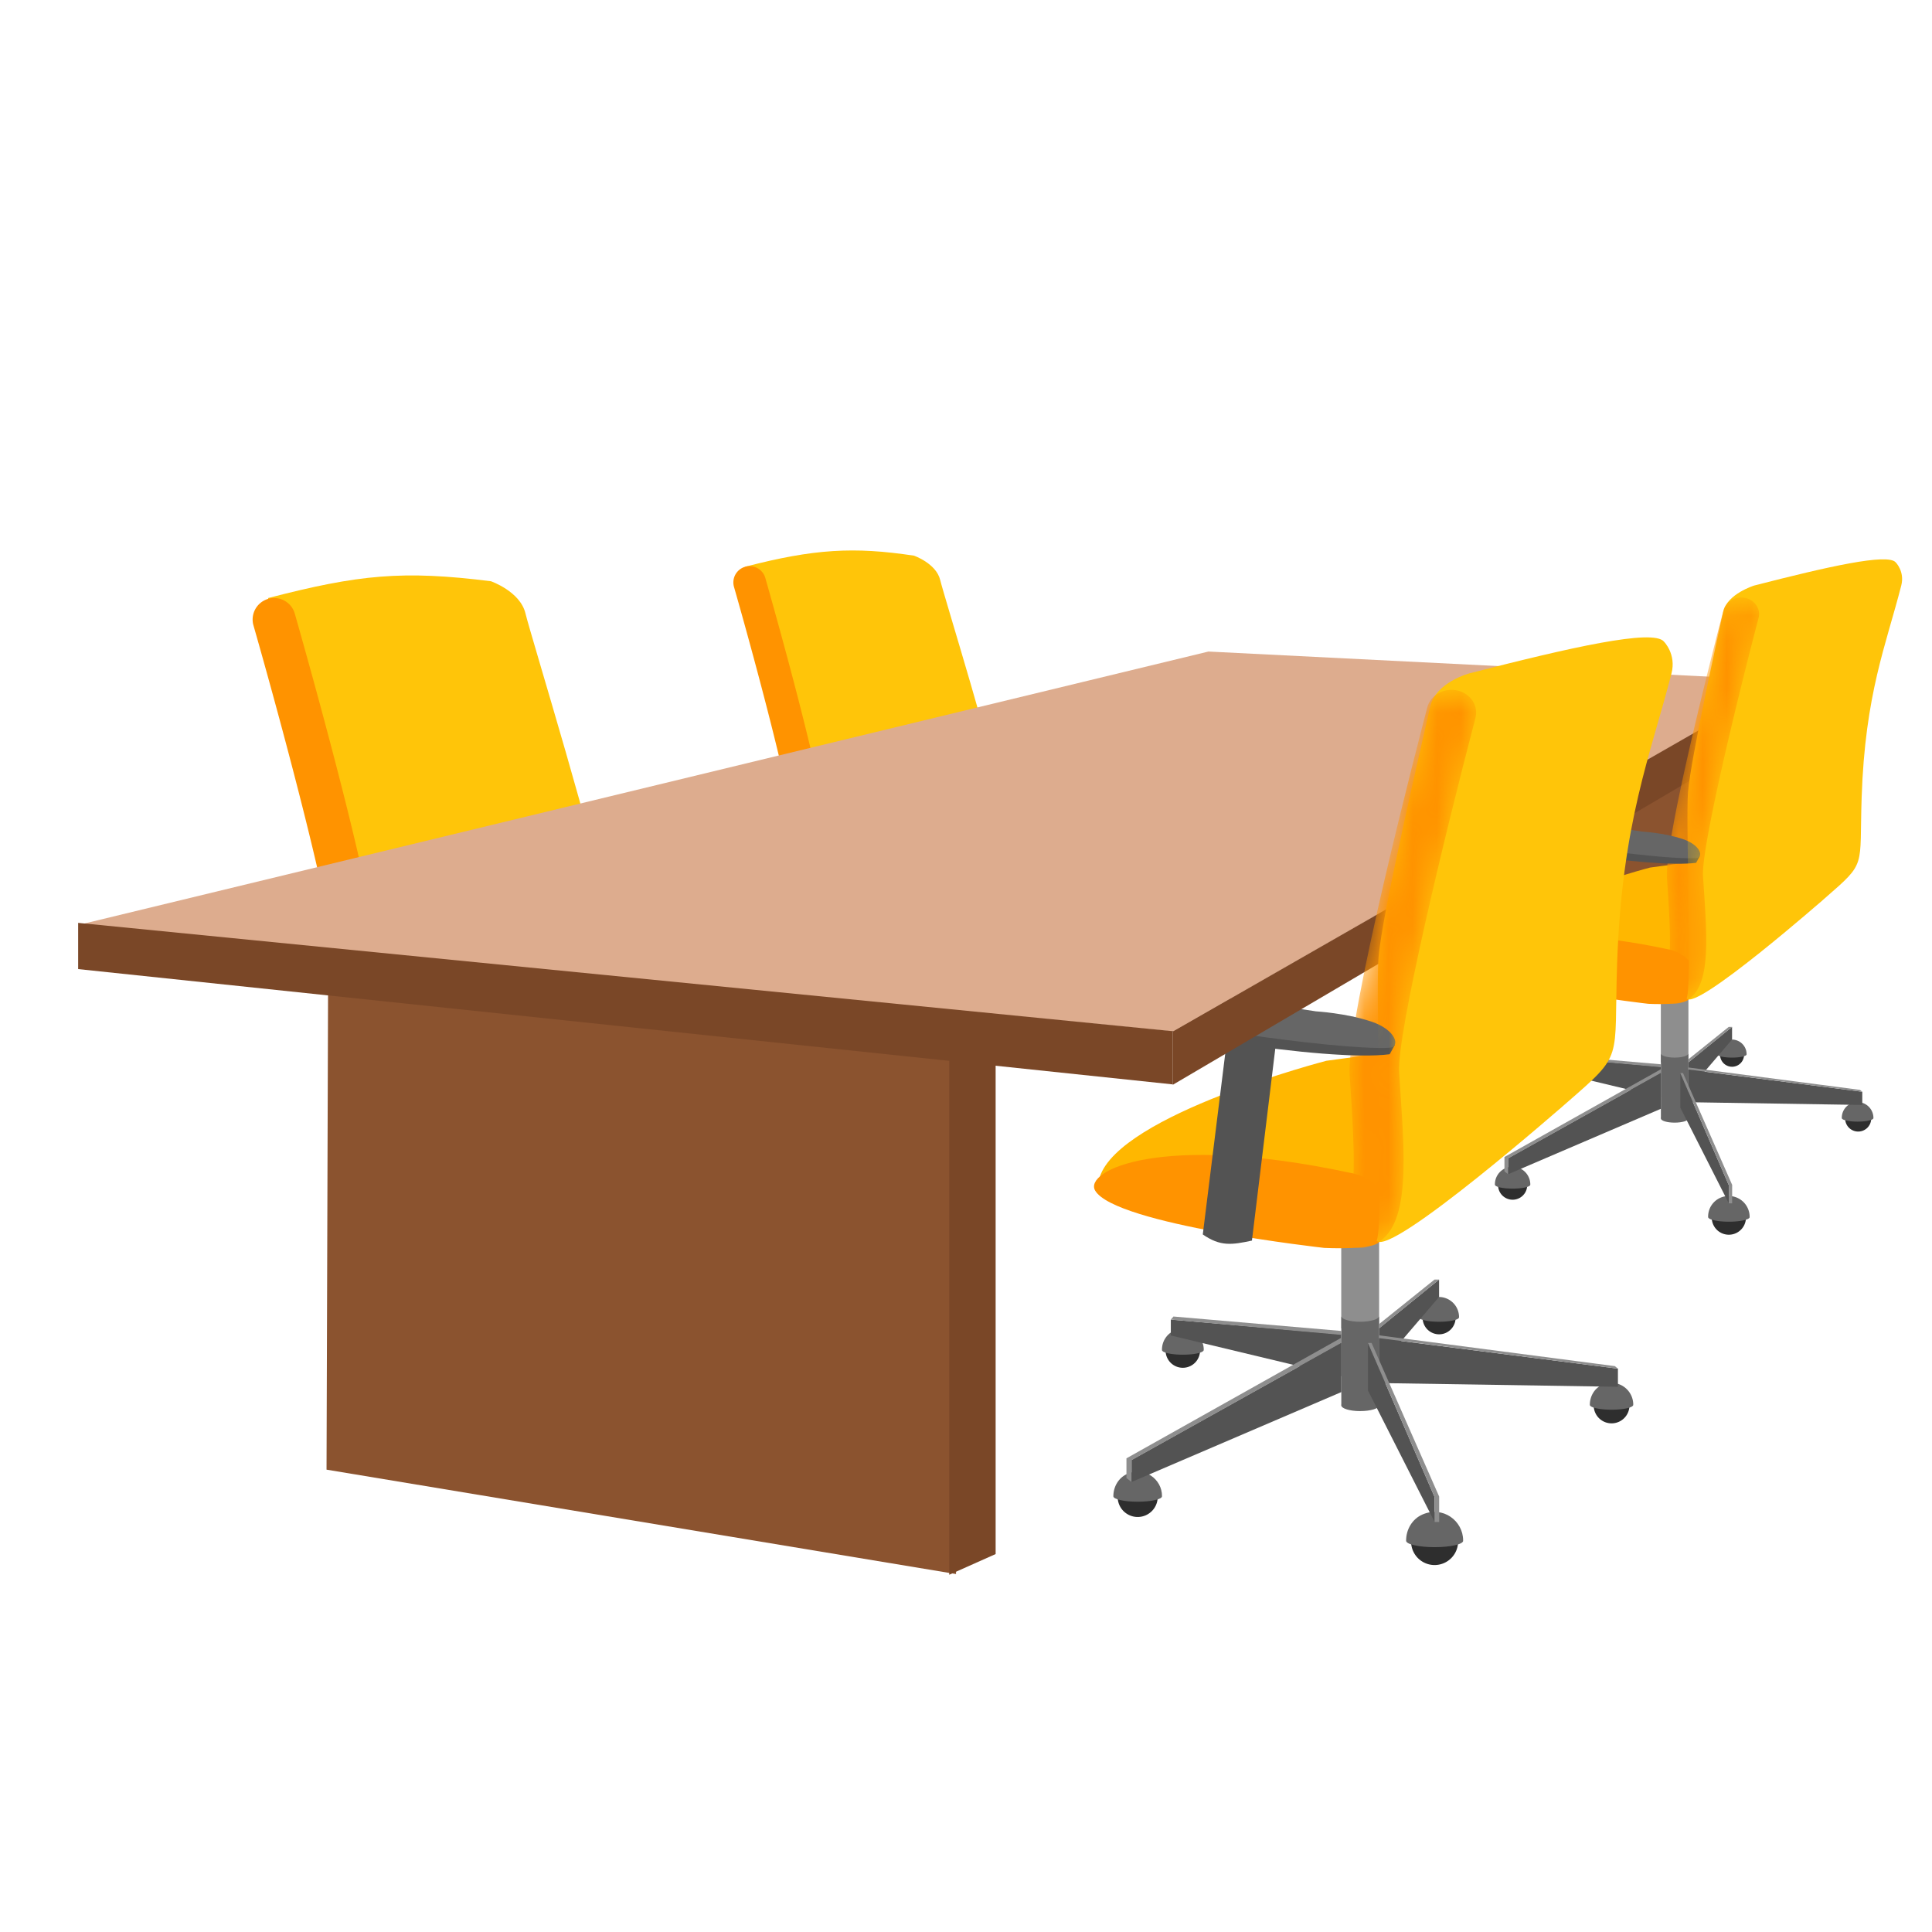 <svg xmlns="http://www.w3.org/2000/svg" width="80" height="80" fill="none" class="persona-ilustration" viewBox="0 0 80 80"><g clip-path="url(#SESDw46XXg_a)"><path fill="#8E8E8E" d="M23.481 47.578h1.55v4.1h-1.55z"/><path fill="#666" d="M24.257 55.063c.427 0 .772-.105.772-.235s-.345-.235-.772-.235-.773.105-.773.235.346.235.773.235"/><path fill="#666" fill-rule="evenodd" d="M25.027 51.19c-.033.122-.365.216-.77.216s-.738-.094-.77-.215h-.003v3.637h1.546v-3.637z" clip-rule="evenodd"/><path fill="#2E2E2E" d="M16.997 53.29a.705.705 0 1 0 0-1.41.705.705 0 0 0 0 1.41"/><path fill="#666" d="M17.854 52.55a.86.86 0 0 0-1.221-.777.85.85 0 0 0-.49.789c0 .106.383.192.854.192.472 0 .855-.086.855-.192q-.001-.006-.005-.011h.005z"/><path fill="#535353" d="M23.48 51.918v1.72l-6.975-1.671v-.65z"/><path fill="#8E8E8E" d="m23.484 51.782-6.87-.591-.11.126 6.98.625z"/><path fill="#2E2E2E" d="M27.487 51.92a.675.675 0 1 0 0-1.35.675.675 0 0 0 0 1.35"/><path fill="#666" d="M28.304 51.212c0-.563-.58-1.001-1.17-.745a.81.81 0 0 0-.468.755c0 .102.367.184.819.184s.819-.082.819-.184q-.002-.005-.005-.01z"/><path fill="#535353" d="m25.028 51.676 2.459-1.997v.71l-2.452 2.864z"/><path fill="#8E8E8E" d="M25.028 51.502 27.3 49.68h.187l-2.459 2z"/><path fill="#2E2E2E" d="M34.548 55.565a.732.732 0 1 0 0-1.464.732.732 0 0 0 0 1.464"/><path fill="#666" d="M35.437 54.796a.895.895 0 0 0-1.27-.809c-.318.14-.51.472-.509.82 0 .11.399.199.889.199s.888-.09.888-.2q-.002-.005-.005-.01h.007"/><path fill="#535353" d="m25.028 52.08 9.78 1.246v.743l-9.78-.155z"/><path fill="#8E8E8E" d="m25.03 51.962 9.651 1.26.127.105-9.778-1.251z"/><path fill="#2E2E2E" d="M27.303 61.366a.962.962 0 1 0 0-1.924.962.962 0 0 0 0 1.923"/><path fill="#666" d="M28.471 60.356c0-.801-.826-1.426-1.666-1.06-.419.182-.671.618-.668 1.076 0 .144.524.262 1.168.262.645 0 1.168-.118 1.168-.262q-.002-.008-.007-.014h.007z"/><path fill="#535353" d="M24.575 52.275v1.947l2.728 5.38v-1.02z"/><path fill="#8E8E8E" d="M24.575 52.275h.15l2.765 6.288v1.04h-.187v-1.02z"/><path fill="#2E2E2E" d="M15.148 59.398a.819.819 0 1 0 0-1.638.819.819 0 0 0 0 1.638"/><path fill="#666" d="M16.143 58.538c0-.684-.705-1.216-1.42-.905-.359.155-.572.527-.57.917 0 .123.445.223.995.223s.995-.1.995-.223c0-.003-.005-.009-.005-.012z"/><path fill="#8E8E8E" d="m14.897 57.965-.209-.162v-.807l8.796-4.935v.213l-8.587 4.793z"/><path fill="#535353" d="m23.484 52.274-8.587 4.793v.897l8.587-3.68z"/><path fill="#666" d="m27.3 42.944.453-6.836h1.956l-.653 6.836z"/><path fill="#535353" d="m23.19 36.108-.126-.408 11.133.602s-.128.322-.16.388c-.314.62-8.516.242-10.847-.582"/><path fill="#666" d="M26.399 35.038s5.1.258 6.772.568c.289.053 1.581.5.753.902-.715.35-8.581-.101-10.668-.65-.433-.113-.139-.755.922-.875 1.061-.122 2.22.053 2.22.053z"/><path fill="#FFC509" d="M11.098 24.765c3.753-.974 5.58-1.156 9.23-.697 0 0 1.213.421 1.43 1.331.218.91 3.126 10.347 3.256 11.952.13 1.604-.616 5.264-.312 6 .305.735-8.968 1.906-8.968 1.906-1.342-.477-1.082-1.602-1.212-5.241-.13-3.64-3.424-15.251-3.424-15.251"/><path fill="#FF9300" d="M15.418 46.23a1 1 0 0 1-.137-.011c-1.648-.253-1.591-2.94-1.524-6.05q.01-.364.014-.693c.024-1.47-1.95-8.944-3.284-13.609a.89.89 0 0 1 1.71-.49c.348 1.215 3.387 11.922 3.353 14.126-.003.22-.009.458-.014.703-.023 1.115-.078 3.663.233 4.314a.891.891 0 0 1-.352 1.708z"/><path fill="#FFB700" d="M26.196 40.593s-10.26 1.173-11.076 3.67c-.358 1.098 7.514 2.661 7.514 2.661l11.893-2.66c.416-.087.801-.477.926-.883.124-.406.012-.738-.926-1.272-1.877-1.066-8.329-1.516-8.329-1.516z"/><path fill="#FF9300" d="M14.423 45.719c-.46-.782.988-2.663 2.758-2.355s5.692 2.08 5.694 3.341c0 .452-1.647.452-1.647.452s-6.007-.083-6.805-1.438"/><path fill="#535353" d="m16.593 46.803.717-8.384h1.957l-.71 8.546c-.78.329-1.212.172-1.964-.162"/><path fill="#535353" d="m12.746 38.419-.127-.408 11.133.602s-.128.322-.16.388c-.313.62-8.516.242-10.846-.582"/><path fill="#666" d="M15.955 37.35s5.101.259 6.773.569c.288.053 1.58.5.753.903-.716.348-8.582-.102-10.668-.65-.433-.114-.139-.755.922-.876s2.22.053 2.22.053zM43.134 37.244l.343-5.181h1.483l-.495 5.18z"/><path fill="#535353" d="m40.02 32.063-.096-.31 8.436.457s-.097.244-.121.294c-.237.47-6.453.183-8.22-.441"/><path fill="#666" d="M42.451 31.252s3.866.196 5.133.43c.218.04 1.198.38.57.684-.542.265-6.503-.077-8.084-.492-.328-.086-.105-.572.699-.664s1.682.04 1.682.04z"/><path fill="#FFC509" d="M30.857 23.467c2.843-.738 4.495-.835 6.99-.458 0 0 .92.32 1.085 1.009.165.69 2.371 7.77 2.47 8.986.098 1.216-.467 3.99-.237 4.547s-6.795 1.445-6.795 1.445c-1.017-.362-.82-1.215-.919-3.972-.099-2.758-2.594-11.557-2.594-11.557"/><path fill="#FF9300" d="M34.13 39.732a1 1 0 0 1-.104-.008c-1.249-.191-1.206-2.227-1.155-4.584q.008-.277.011-.525c.018-1.114-1.478-6.778-2.489-10.313a.674.674 0 0 1 1.297-.37c.263.92 2.566 9.033 2.54 10.703l-.01.533c-.018.845-.06 2.775.176 3.27a.675.675 0 0 1-.267 1.293z"/><path fill="#FFB700" d="M42.3 35.46s-7.775.89-8.393 2.783c-.271.83 5.694 2.015 5.694 2.015l9.012-2.015c.316-.067.607-.362.702-.67.094-.307.009-.558-.702-.963-1.422-.808-6.312-1.15-6.312-1.15"/><path fill="#FF9300" d="M33.378 39.345c-.348-.592.749-2.018 2.09-1.785s4.313 1.577 4.315 2.532c0 .343-1.248.343-1.248.343s-4.553-.063-5.157-1.09"/><path fill="#535353" d="m35.019 40.167.543-6.353h1.482l-.537 6.476c-.591.25-.92.13-1.488-.123"/><path fill="#535353" d="m32.103 33.814-.096-.309 8.436.456s-.097.244-.121.294c-.238.47-6.454.184-8.22-.44"/><path fill="#666" d="M34.535 33.004s3.865.196 5.132.43c.219.041 1.198.38.57.685-.541.264-6.502-.077-8.083-.493-.328-.086-.106-.572.699-.663s1.682.04 1.682.04z"/><path fill="#8B532F" d="m13.591 38.91-.07 21.945 26.066 4.323V41.414z"/><path fill="#7A4727" d="M41.227 41.325V64.35l-1.921.857V41.791z"/><path fill="#8E8E8E" d="M55.538 50.859h1.568v4.148h-1.568z"/><path fill="#666" d="M56.322 58.43c.432 0 .782-.106.782-.237s-.35-.238-.782-.238c-.431 0-.781.107-.781.238s.35.238.781.238"/><path fill="#666" fill-rule="evenodd" d="M57.101 54.514c-.033.122-.37.217-.779.217s-.745-.095-.779-.217h-.002v3.679h1.563v-3.68z" clip-rule="evenodd"/><path fill="#2E2E2E" d="M48.978 56.637a.713.713 0 1 0 0-1.426.713.713 0 0 0 0 1.426"/><path fill="#666" d="M49.845 55.888a.87.87 0 0 0-1.235-.785.86.86 0 0 0-.495.797c0 .108.387.195.864.195s.864-.087.864-.195q-.001-.005-.005-.01h.005z"/><path fill="#535353" d="M55.537 55.25v1.74l-7.056-1.691v-.657z"/><path fill="#8E8E8E" d="m55.54 55.112-6.95-.598-.109.127 7.06.633z"/><path fill="#2E2E2E" d="M59.59 55.251a.682.682 0 1 0 0-1.365.682.682 0 0 0 0 1.365"/><path fill="#666" d="M60.416 54.535a.834.834 0 0 0-1.183-.753.82.82 0 0 0-.474.763c0 .103.371.186.829.186s.828-.083.828-.186q-.001-.005-.005-.01z"/><path fill="#535353" d="m57.102 55.004 2.487-2.02v.719l-2.48 2.897z"/><path fill="#8E8E8E" d="m57.103 54.829 2.297-1.845h.19l-2.488 2.023z"/><path fill="#2E2E2E" d="M66.732 58.938a.74.74 0 1 0 0-1.48.74.74 0 0 0 0 1.48"/><path fill="#666" d="M67.63 58.16a.906.906 0 0 0-1.283-.818c-.323.14-.517.478-.515.829 0 .111.403.202.898.202s.899-.09.899-.202q-.002-.005-.005-.011h.007"/><path fill="#535353" d="m57.102 55.413 9.893 1.261v.75l-9.893-.155z"/><path fill="#8E8E8E" d="m57.105 55.294 9.762 1.274.128.106-9.89-1.265z"/><path fill="#2E2E2E" d="M59.403 64.805a.972.972 0 1 0 0-1.945.972.972 0 0 0 0 1.945"/><path fill="#666" d="M60.585 63.784c0-.81-.836-1.442-1.685-1.071-.424.183-.68.624-.676 1.087 0 .146.53.265 1.182.265s1.18-.119 1.18-.265c0-.005-.005-.01-.006-.014h.007z"/><path fill="#535353" d="M56.645 55.61v1.97l2.759 5.442V61.99z"/><path fill="#8E8E8E" d="M56.645 55.61h.15l2.798 6.36v1.052h-.19V61.99z"/><path fill="#2E2E2E" d="M47.109 62.815a.828.828 0 1 0 0-1.657.828.828 0 0 0 0 1.657"/><path fill="#666" d="M48.116 61.945c0-.691-.713-1.23-1.437-.915-.362.157-.579.533-.577.928 0 .124.45.225 1.007.225s1.007-.101 1.007-.225c0-.004-.006-.01-.006-.013z"/><path fill="#8E8E8E" d="m46.855 61.366-.211-.164v-.816l8.896-4.992v.216l-8.685 4.848z"/><path fill="#535353" d="m55.541 55.61-8.685 4.848v.908l8.685-3.723z"/><path fill="#8E8E8E" d="M68.772 40.974h1.142v3.02h-1.142z"/><path fill="#666" d="M69.343 46.486c.314 0 .569-.078.569-.173 0-.096-.255-.174-.57-.174s-.568.078-.568.174.254.173.569.173"/><path fill="#666" fill-rule="evenodd" d="M69.91 43.634c-.024.089-.268.159-.567.159s-.543-.07-.567-.159h-.002v2.678h1.138v-2.678z" clip-rule="evenodd"/><path fill="#2E2E2E" d="M63.994 45.18a.52.52 0 1 0 0-1.038.52.52 0 0 0 0 1.038"/><path fill="#666" d="M64.626 44.635a.633.633 0 0 0-.9-.572.63.63 0 0 0-.36.581c0 .079.282.142.63.142.347 0 .629-.063.629-.142q-.001-.004-.004-.008h.004z"/><path fill="#535353" d="M68.77 44.17v1.267l-5.136-1.23v-.48z"/><path fill="#8E8E8E" d="m68.773 44.07-5.06-.436-.08.093 5.14.46z"/><path fill="#2E2E2E" d="M71.721 44.172a.497.497 0 1 0 0-.994.497.497 0 0 0 0 .994"/><path fill="#666" d="M72.323 43.65a.607.607 0 0 0-.861-.548.6.6 0 0 0-.345.556c0 .075.27.135.603.135s.603-.06.603-.135q-.001-.004-.004-.008z"/><path fill="#535353" d="m69.91 43.992 1.811-1.47v.522l-1.806 2.11z"/><path fill="#8E8E8E" d="m69.911 43.864 1.673-1.343h.138l-1.81 1.473z"/><path fill="#2E2E2E" d="M76.92 46.855a.539.539 0 1 0 0-1.077.539.539 0 0 0 0 1.077"/><path fill="#666" d="M77.575 46.289a.66.66 0 0 0-.934-.595.65.65 0 0 0-.376.603c0 .081.294.147.655.147.36 0 .654-.066.654-.147q-.001-.004-.004-.008h.005"/><path fill="#535353" d="m69.91 44.29 7.203.917v.547l-7.203-.114z"/><path fill="#8E8E8E" d="m69.912 44.202 7.108.928.093.077-7.2-.921z"/><path fill="#2E2E2E" d="M71.588 51.127a.708.708 0 1 0 0-1.416.708.708 0 0 0 0 1.416"/><path fill="#666" d="M72.449 50.384a.864.864 0 0 0-1.228-.78.85.85 0 0 0-.491.791c0 .106.385.193.86.193.474 0 .86-.087.86-.193q-.002-.006-.005-.01z"/><path fill="#535353" d="M69.579 44.432v1.435l2.008 3.962v-.751z"/><path fill="#8E8E8E" d="M69.579 44.432h.11l2.036 4.631v.766h-.138v-.751z"/><path fill="#2E2E2E" d="M62.635 49.678a.603.603 0 1 0 0-1.206.603.603 0 0 0 0 1.206"/><path fill="#666" d="M63.367 49.045a.738.738 0 0 0-1.046-.666.73.73 0 0 0-.42.675c0 .09.328.164.733.164s.733-.074.733-.164q-.002-.005-.004-.01z"/><path fill="#8E8E8E" d="m62.45 48.623-.154-.12v-.594l6.477-3.634v.157l-6.323 3.53z"/><path fill="#535353" d="m68.774 44.432-6.323 3.53v.66l6.323-2.71z"/><path fill="#8B532F" d="m56.868 30.81.03 8.546 14.37 1.167v-8.496z"/><path fill="#7A4727" d="M71.928 31.726v8.21l-.66.587v-8.497z"/><path fill="#FFB700" d="M68.321 35.925s-6.212 1.611-6.83 3.503c-.27.83 6.83 1.863 6.83 1.863l6.658-3.734c.315-.066.607-.361.701-.669.094-.307.01-.558-.701-.963-1.422-.808-4.32-.316-4.32-.316z"/><path fill="#FF9300" d="M61.353 39.839c-.348-.592 1.938-1.757 7.64-.547 1.341.233 1.521 1.563.956 2.021 0 .343-1.69.253-1.69.253s-6.301-.701-6.906-1.727"/><path fill="#535353" d="m66.08 41.345.77-6.326-1.45-.304-.8 6.445c.527.366.872.316 1.48.185"/><path fill="#535353" d="m70.233 35.727.157-.283-8.347-1.28s.045.258.059.312c.136.508 6.275 1.5 8.13 1.25"/><path fill="#666" d="M68.02 34.437s-3.822-.6-5.11-.63c-.222-.004-1.25.126-.698.553.476.37 6.378 1.256 8.01 1.173.338-.017.22-.538-.548-.792s-1.654-.305-1.654-.305z"/><path fill="#FFB700" d="M54.92 43.925s-8.533 2.212-9.382 4.811c-.372 1.141 9.382 2.559 9.382 2.559l9.144-5.129c.434-.09.834-.496.963-.918.13-.423.013-.767-.963-1.323-1.952-1.11-5.935-.434-5.935-.434z"/><path fill="#FF9300" d="M45.348 49.3c-.478-.813 2.66-2.413 10.494-.75 1.841.32 2.088 2.147 1.312 2.776 0 .47-2.321.347-2.321.347s-8.656-.963-9.485-2.373"/><path fill="#535353" d="m51.84 51.37 1.057-8.69-1.993-.417-1.099 8.853c.725.502 1.199.434 2.035.254"/><path fill="#535353" d="m57.545 43.652.215-.388-11.465-1.76s.062.356.081.43c.187.698 8.62 2.061 11.169 1.718"/><path fill="#666" d="M54.504 41.88s-5.249-.823-7.017-.864c-.305-.007-1.717.173-.96.759.655.508 8.76 1.725 11.002 1.611.465-.024.302-.739-.752-1.088s-2.273-.419-2.273-.419z"/><path fill="#DDAC8E" d="m73.973 28.18-23.934-1.201L3.305 38.286l45.284 4.428z"/><path fill="#7A4727" d="M74.024 28.13v1.815L48.565 44.918v-2.203z"/><path fill="#7A4727" d="M3.236 38.214v1.914l45.33 4.775V42.7z"/><path fill="#FFC509" d="M78.497 23.286c-.329-.386-2.808.175-5.86.96 0 0-1.117.343-1.282 1.083-.164.74-1.36 6.173-1.459 7.478s.175 7.944-.056 8.543c.416.501 5.733-4.164 5.733-4.164 1.735-1.513 1.415-1.21 1.514-4.17.142-4.286 1.012-6.313 1.64-8.77.15-.585-.23-.96-.23-.96"/><mask id="SESDw46XXg_b" width="5" height="18" x="68" y="24" maskUnits="userSpaceOnUse" style="mask-type:alpha"><path fill="#fff" d="M69.362 41.568a1 1 0 0 0 .115-.014c1.375-.256 1.237-2.338 1.076-4.748l-.035-.537c-.07-1.14 1.337-7.01 2.3-10.678.097-.372-.15-.744-.55-.831-.402-.088-.805.142-.903.513-.25.955-2.442 9.372-2.34 11.081q.016.258.036.545c.057.864.189 2.839-.05 3.355-.3.135-.477.443-.411.759.071.338.4.569.763.553z"/></mask><g mask="url(#SESDw46XXg_b)"><path fill="#FF9300" d="M69.362 41.568a1 1 0 0 0 .115-.014c1.376-.256 1.237-2.338 1.076-4.748l-.035-.537c-.07-1.14 1.337-7.01 2.3-10.678.098-.372-.149-.744-.55-.831-.402-.088-.805.142-.903.513-.25.955-2.442 9.372-2.34 11.081l.036.545c.057.864.189 2.839-.05 3.355-.3.135-.477.443-.411.759.072.338.4.569.764.553z"/><path fill="#535353" d="m70.233 35.727.157-.282-8.347-1.281s.045.258.058.312c.137.508 6.276 1.5 8.132 1.251"/><path fill="#666" d="M68.02 34.438s-3.822-.6-5.11-.63c-.222-.005-1.25.126-.698.552.476.37 6.378 1.256 8.01 1.174.338-.018.22-.538-.548-.793-.768-.254-1.654-.305-1.654-.305z"/></g><path fill="#FFC509" d="M68.897 26.564c-.452-.53-3.857.24-8.05 1.318 0 0-1.401.368-1.627 1.385s-2.002 8.582-2.137 10.375.24 10.912-.077 11.734c.572.688 7.875-5.719 7.875-5.719 2.383-2.078 1.944-1.661 2.079-5.728.196-5.888 1.39-8.672 2.254-12.047.205-.803-.317-1.318-.317-1.318"/><mask id="SESDw46XXg_c" width="7" height="24" x="55" y="28" maskUnits="userSpaceOnUse" style="mask-type:alpha"><path fill="#fff" d="M56.348 51.675q.078-.003.157-.018c1.89-.352 1.7-3.212 1.478-6.523-.017-.257-.034-.506-.048-.737-.094-1.566 1.837-9.629 3.16-14.666.134-.512-.205-1.022-.755-1.142-.553-.12-1.107.196-1.24.705-.345 1.312-3.355 12.873-3.215 15.22l.05.749c.078 1.187.259 3.899-.07 4.609-.412.185-.655.608-.564 1.04.098.466.55.783 1.049.761z"/></mask><g mask="url(#SESDw46XXg_c)"><path fill="#FF9300" d="M56.348 51.675q.077-.003.157-.018c1.89-.352 1.7-3.212 1.478-6.523-.017-.257-.034-.506-.048-.737-.095-1.566 1.837-9.629 3.16-14.666.133-.512-.205-1.022-.756-1.142-.552-.12-1.106.196-1.24.705-.344 1.312-3.354 12.873-3.214 15.22l.05.749c.077 1.187.259 3.899-.07 4.609-.412.185-.655.608-.564 1.04.098.466.55.783 1.049.761z"/><path fill="#535353" d="m57.545 43.653.216-.389-11.465-1.76s.062.356.08.43c.188.698 8.62 2.062 11.17 1.719"/><path fill="#666" d="M54.505 41.882s-5.25-.824-7.018-.865c-.305-.007-1.717.172-.96.758.655.508 8.76 1.726 11.002 1.612.465-.024.303-.739-.752-1.088s-2.272-.42-2.272-.42z"/></g></g><defs><clipPath id="SESDw46XXg_a"><path fill="#fff" d="M0 0h80v80H0z"/></clipPath></defs></svg>